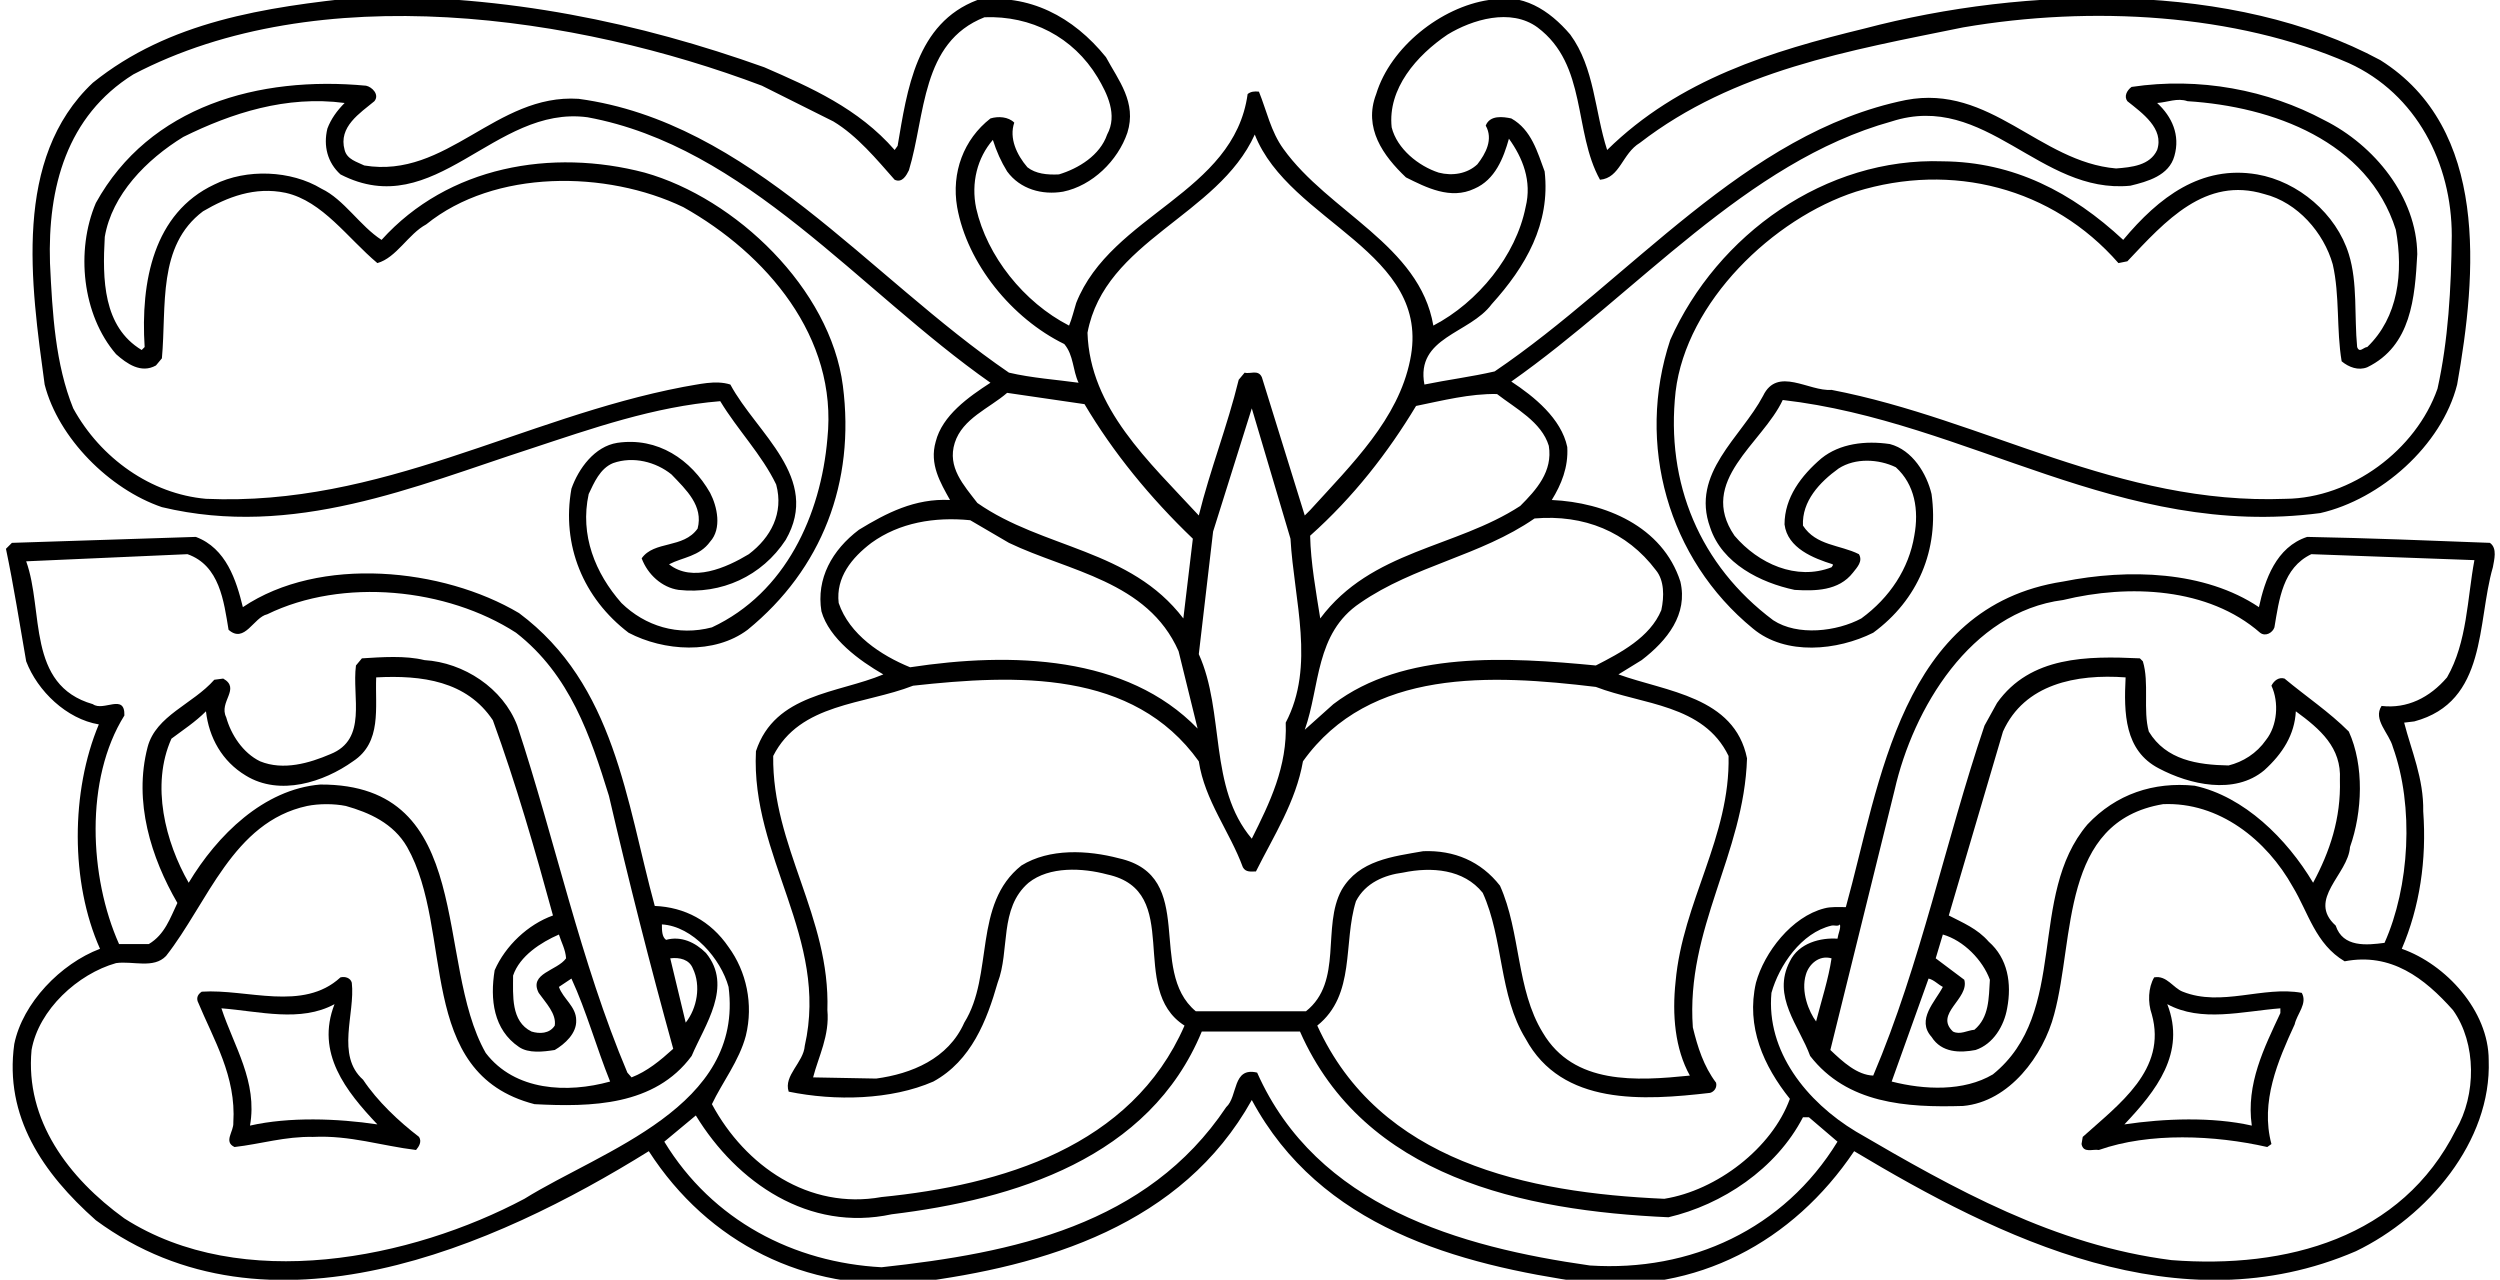 <?xml version="1.0" encoding="UTF-8"?>
<svg xmlns="http://www.w3.org/2000/svg" xmlns:xlink="http://www.w3.org/1999/xlink" width="420pt" height="215pt" viewBox="0 0 420 215" version="1.1">
<g id="surface1">
<path style=" stroke:none;fill-rule:nonzero;fill:rgb(0%,0%,0%);fill-opacity:1;" d="M 366.699 166.602 C 365.102 166 364 163.801 361.898 164.199 C 360.898 165.898 360.801 168.398 361.5 170.398 C 364.102 179.699 356 185.5 349.898 191 L 349.699 192.199 C 350 193.801 351.602 193 352.602 193.199 C 361.102 190.199 372.102 190.699 380.898 192.699 L 381.602 192.199 C 379.699 185.102 382.699 178.199 385.5 172.102 C 385.898 170.301 387.699 168.602 386.699 166.801 C 380.199 165.602 373.199 169.199 366.699 166.602 Z M 383.102 170.199 C 380.398 176 377.301 182.102 378.301 189.102 C 371.699 187.602 363.602 187.898 356.898 188.898 C 362.199 183.301 367.301 176.898 364.102 168.699 C 369.801 171.801 376.699 169.898 383.102 169.398 L 383.102 170.199 "/>
<path style=" stroke:none;fill-rule:nonzero;fill:rgb(0%,0%,0%);fill-opacity:1;" d="M 418.801 95.301 C 419 94.102 419.602 92.102 418.301 91.199 C 408.102 90.801 397.898 90.398 387.602 90.199 C 382.398 91.898 380.5 97.398 379.5 102 C 370.398 95.898 357.602 95.5 346.602 97.699 C 319.301 101.898 315.898 131.5 310.102 152.398 C 308.898 152.398 307.602 152.301 306.5 152.602 C 301 154 296.398 160 295 165.102 C 293.301 172.5 296.301 179.102 300.699 184.602 C 297.699 192.898 288.398 200 279.602 201.398 C 256.602 200.398 231.699 195.199 221.301 172.301 C 227.801 167.102 225.602 158.398 227.801 151.402 C 229.398 148.301 232.602 147 235.699 146.598 C 240.5 145.598 245.898 146 249.102 150 C 252.602 157.699 251.801 167.199 256.301 174.5 C 262.398 185.801 276.102 184.898 287.301 183.602 C 288 183.398 288.5 182.699 288.301 181.898 C 286.199 179.102 285.199 175.898 284.398 172.602 C 283.199 156 293 143.5 293.5 127.402 C 291.398 117 279.898 116.199 271.898 113.301 L 275.801 110.898 C 280.102 107.602 283.602 103.199 282.301 97.699 C 279.301 88.398 269.602 84.398 260.699 84 C 262.301 81.398 263.5 78.5 263.301 75.102 C 262.301 70.301 257.699 66.602 253.898 64.102 C 275.102 49.199 293.301 27.199 317.801 20.398 C 333.602 15.301 342.699 32.699 357.898 31.199 C 360.801 30.5 364.398 29.5 365.301 26.199 C 366.301 22.699 364.898 19.602 362.398 17.301 C 364.102 17.199 365.801 16.398 367.5 17 C 381.801 17.898 397.801 23.699 402.5 38.602 C 403.801 45.801 402.898 53.301 397.699 58.301 C 397.102 58.301 396.398 59.398 396 58.301 C 395.5 53.102 396.102 47.5 394.602 42.699 C 392.5 35.898 386.102 30.5 379.199 29.301 C 369.801 27.699 362.699 33.102 356.699 40.301 C 348.102 32.301 338.301 27.199 326.398 27.102 C 306.699 26.398 288.5 39.398 280.602 57.102 C 274.801 74.602 280.199 93.898 294.5 105.602 C 300 110.199 308.699 109.301 314.699 106.301 C 322.199 100.801 325.801 92.398 324.5 83 C 323.699 79.602 321.301 75.602 317.5 74.602 C 313.398 74 309.102 74.5 306 77 C 302.602 79.898 299.801 83.602 299.801 88.102 C 300.301 92.102 304.699 93.801 307.898 94.801 C 308 95 307.801 95.102 307.699 95.301 C 301.801 97.602 295.398 94.699 291.398 90 C 285.102 80.801 296.102 74.5 299.5 67.199 C 330.801 70.801 356.199 90.602 389.801 86.199 C 399.898 83.898 410.199 74.898 412.801 64.602 C 416.102 46 418.199 21.602 399.898 10.102 C 375.199 -3.199 340.5 -2.398 313.199 4.801 C 297.602 8.602 282.102 13.301 270 25.199 C 267.898 18.699 267.898 11.398 263.801 5.801 C 260.301 1.699 255.699 -1.301 250.102 0 C 242.102 1.199 233.602 7.898 231.199 15.801 C 229 21.5 232.398 26.199 236.199 29.801 C 239.602 31.5 243.699 33.602 247.699 31.699 C 251.199 30.199 252.602 26.5 253.5 23.301 C 255.801 26.5 257.398 30.398 256.301 34.801 C 254.699 42.898 248.301 50.801 240.801 54.699 C 238.5 41.199 223.199 35.602 215.602 25 C 213.5 22.102 212.801 18.602 211.5 15.398 C 210.699 15.301 210.102 15.398 209.602 15.801 C 207.301 32.5 186.699 36 180.801 50.898 C 180.398 52.199 180.102 53.5 179.602 54.699 C 172 50.801 165.801 43 164 35 C 163.102 30.699 164.199 26.5 166.801 23.5 C 167.398 25.398 168.199 27.199 169.199 28.801 C 171.398 31.801 175.102 32.801 178.602 32.199 C 183.5 31.199 187.801 27 189.398 22.301 C 191 17.199 187.898 13.5 185.801 9.602 C 180.301 2.801 172.898 -1.102 164.199 0 C 153.898 3.898 152.398 15.102 150.801 24.5 L 150.301 25.199 C 144.199 18.199 136.199 14.699 128.398 11.301 C 107.398 3.801 85.102 -0.898 60.801 -0.5 C 44.398 1.199 28.398 3.602 15.602 13.898 C 2.102 26.602 5.199 47.699 7.5 64.602 C 9.801 73.602 18.398 82.199 27.199 85.199 C 49.301 90.5 69.699 81.699 89.102 75.398 C 99.398 72 109.898 68.301 121 67.398 C 123.898 72.199 128 76.398 130.398 81.398 C 131.699 86.199 129.5 90.301 125.801 93.102 C 122 95.398 116.301 97.898 112.398 94.801 C 114.699 93.602 117.5 93.5 119.301 91 C 121.301 88.801 120.5 85.102 119.301 82.801 C 116.102 77.199 110.5 73.398 103.699 74.398 C 99.898 75 97.199 78.699 96 82.102 C 94.301 91.602 98 100.5 105.602 106.301 C 111.5 109.398 120 110 125.602 105.801 C 138.102 95.602 143.699 81 141.602 64.801 C 139.5 48.5 123.602 33.301 108.301 29 C 92.699 24.898 75.301 27.898 64.102 40.301 C 60.5 38 57.801 33.5 54 31.699 C 48.898 28.602 41.398 28.301 36 31 C 25.801 35.801 23.602 47.301 24.301 58.301 L 23.801 58.801 C 17.301 54.898 17.199 46.898 17.602 39.801 C 18.801 32.699 24.602 26.801 30.801 23 C 38.898 19 48.102 16 57.898 17.301 C 56.602 18.602 55.602 20 55 21.602 C 54.301 24.5 55 27.301 57.199 29.301 C 73.102 37.5 83 17.602 98.699 19.699 C 125.301 24.602 144.301 48.801 166.398 64.301 C 162.699 66.699 158.301 69.801 157.199 74.199 C 156.102 78 158 81.102 159.602 84 C 153.699 83.699 148.898 86.199 144.301 89 C 139.801 92.398 137.102 97.199 138 102.699 C 139.301 107.301 144.398 111 148.398 113.301 C 140.801 116.5 130.199 116.5 127 126.199 C 126.102 143.902 139.301 157.602 135.199 175.699 C 135 178.5 131.602 180.699 132.5 183.398 C 140.301 185 149.699 184.801 156.801 181.699 C 163.199 178.199 165.801 171.398 167.602 165.102 C 169.699 159.699 167.801 152.602 172.801 148.301 C 176.301 145.5 181.898 145.801 186 146.902 C 199 149.699 189.301 166.102 199 172.301 C 190.102 192.699 168.199 199.102 148.102 201.102 C 135.898 203.301 125.199 195.898 119.602 185.5 C 121.301 181.898 124.199 178.199 125.301 174 C 126.602 168.699 125.398 163.199 122.398 159.102 C 119.398 154.699 115 152.398 110 152.199 C 105.199 134.598 103.301 115 87.199 103 C 74.398 95.398 53.699 93.301 40.801 102 C 39.699 97.5 38 92.102 32.898 90.199 L 2 91.199 L 1 92.199 C 2.301 98.398 3.301 104.801 4.398 111.102 C 6.301 116.098 11.199 120.801 16.602 121.699 C 11.898 132.902 11.801 148.199 16.801 159.398 C 10.199 161.898 3.801 168.5 2.398 175.398 C 0.699 187.602 7.199 197.102 16.102 205 C 45 226.301 83.102 209.5 109 193.398 C 119 208.898 135.398 217 153.602 215.5 C 175.602 212.699 198.602 205.801 210.301 184.801 C 221.801 206.199 244.801 212.398 266.398 215.5 C 285 217.301 301.199 208.699 311.5 193.398 C 335.898 208 366.102 223 395.801 210.199 C 407.801 204.398 418.602 191.801 418.102 178.102 C 418.102 169.801 410.898 162 403.5 159.398 C 406.5 152.398 407.699 144.5 407.102 136.301 C 407.199 130.801 405.102 126.098 403.898 121.402 L 405.602 121.199 C 417.898 117.902 416.102 104.602 418.801 95.301 Z M 278.199 95.801 C 279.602 97.5 279.602 100.199 279.102 102.5 C 277.199 107.102 272.199 109.699 268.102 111.801 C 253.398 110.398 235.801 109.301 224 118.301 L 219.199 122.598 C 221.801 115.301 220.898 106.398 228.5 101.301 C 237.602 95 248.699 93.398 257.801 87.102 C 266.102 86.398 273.301 89.301 278.199 95.801 Z M 250.602 51.102 C 256.301 44.801 260.5 37.602 259.5 28.801 C 258.301 25.602 257.301 21.801 253.898 19.898 C 252.5 19.602 250.301 19.301 249.602 21.102 C 250.898 23.398 249.602 25.801 248.199 27.602 C 246.5 29.199 244 29.602 241.699 29 C 238.301 27.898 234.699 25 233.801 21.398 C 233.102 14.898 238 9.301 243.199 5.801 C 247.301 3.301 253.801 1.301 258.301 4.602 C 266.699 10.898 264.301 22.102 268.801 30.199 C 272.199 29.898 272.5 25.801 275.5 24 C 291.301 11.801 310.699 8.5 329.801 4.602 C 351.398 0.898 375.602 2.301 394.602 10.602 C 406 15.801 411.898 27.5 411.898 39.602 C 411.801 48.5 411.301 57.199 409.5 65.301 C 405.898 75.602 395 83.699 384 83.801 C 355.898 84.898 333.602 70.5 307.699 65.5 C 303.898 65.801 298.602 61.5 296.199 66.5 C 292.5 73.5 284 79.5 287.301 88.602 C 289.301 94.699 295.801 97.898 301.5 99.102 C 304.898 99.301 308.898 99.301 311.301 96.199 C 312 95.301 313 94.301 312.301 93.102 C 309.102 91.5 305.102 91.699 302.898 88.301 C 302.699 84.199 305.699 81 308.898 78.699 C 311.699 76.898 315.602 77.102 318.5 78.5 C 321.699 81.398 322.398 85.699 321.602 90 C 320.699 95.5 317.5 100.398 312.699 103.898 C 308.602 106.102 302 106.898 297.898 104.199 C 285.602 95 279.801 81.199 281.5 65.801 C 283.301 50.699 297.898 36.699 311.801 32.199 C 327.898 27.199 344.801 31.5 355.898 44.199 L 357.398 43.898 C 363.801 37.102 370.5 29.602 380.398 32.602 C 386 34 390.398 39.102 391.898 44.398 C 393.102 49.602 392.5 55.398 393.398 60.699 C 394.602 61.699 396.199 62.301 397.699 61.699 C 405.102 58.102 405.699 50 406.102 42.699 C 406 33.102 398.898 24.398 390.5 20.199 C 381 15.102 369.5 12.898 358.102 14.602 C 357.301 15.199 356.801 16.199 357.398 17 C 359.898 19 363.602 21.602 362.398 25.199 C 361.199 27.801 358.102 28.102 355.5 28.301 C 342.602 27.199 334.398 14.102 320.199 16.801 C 293.102 22.301 274 46.898 251.102 62.398 C 247.199 63.301 243.199 63.801 239.301 64.602 C 237.801 56.602 246.898 56.102 250.602 51.102 Z M 251.5 66.199 C 254.602 68.602 259 70.898 260.199 74.898 C 260.898 79.199 258.102 82.301 255.398 85 C 244.5 92.102 230.398 92.398 221.801 103.898 C 221.102 99.5 220.199 94.5 220.102 90 C 227.398 83.5 233.199 76 237.898 68.199 C 242.301 67.301 247 66.102 251.5 66.199 Z M 210.801 22.602 C 216.602 37.398 240.699 42.301 236.898 60.5 C 234.898 70.398 227.199 77.898 220.102 85.699 L 219.199 86.602 L 212 63.398 C 211.398 62 210 62.898 209.102 62.602 L 208.102 63.801 C 206.199 71.602 203.301 78.898 201.398 86.602 C 193 77.5 183.102 68.602 182.699 55.898 C 185.602 40.398 204.602 36.301 210.801 22.602 Z M 210.301 140.902 C 203 132.301 205.801 119.598 201.398 109.898 L 203.801 89.301 L 210.301 68.602 L 216.801 90.5 C 217.398 100.898 221 111.898 216 121.402 C 216.301 128.801 213.301 134.902 210.301 140.902 Z M 97.199 16.602 C 83.301 15.699 75.102 30.102 61.199 27.801 C 60 27.199 58.301 26.801 57.898 25.199 C 56.801 21.301 60.5 19 62.898 17 C 63.801 15.898 62.5 14.602 61.5 14.398 C 43.5 12.699 25.102 17.801 16.102 34.102 C 12.699 42.102 13.801 52.898 19.5 59.5 C 21.301 61.102 23.699 62.801 26.199 61.398 L 27.199 60.199 C 28 51.398 26.398 41.301 34.102 35.5 C 38.199 33.102 42.801 31.301 48 32.398 C 54.199 33.801 58.398 40 63.398 44.199 C 66.602 43.301 68.602 39.301 71.602 37.699 C 83.102 28.398 101.898 28.602 114.801 34.801 C 128.699 42.602 140.801 56.602 139 73.699 C 137.898 86.5 132 99.602 119.602 105.398 C 113.898 106.898 108.398 105.199 104.398 101.301 C 100 96.301 97.398 89.898 98.898 83 C 99.801 81.102 100.801 78.699 103 77.801 C 106.398 76.602 110.199 77.602 112.801 79.699 C 115.301 82.301 118.199 85 117.199 88.801 C 114.801 92.199 109.898 90.801 107.801 93.801 C 108.801 96.5 111.199 98.699 114 99.102 C 121.199 99.898 128 96.801 132 90.699 C 138 80.301 127.102 72.801 122.699 64.602 C 120.199 63.801 117.301 64.602 114.801 65 C 87.602 70.199 64.102 85.102 34.602 83.801 C 25.398 83 16.898 77 12.301 68.602 C 9.301 61.199 8.801 52.699 8.398 44.199 C 8 31.5 11.199 19.5 22.398 12.5 C 53.5 -3.801 96.801 2.602 128 14.398 L 140 20.398 C 144 22.801 147.301 26.801 150.301 30.199 C 151.602 30.801 152.301 29.398 152.699 28.602 C 155.5 19.398 154.699 7.102 165.398 2.898 C 173.199 2.602 180.301 6.199 184.398 13 C 186 15.699 187.801 19.301 186 22.602 C 184.801 26.102 181.199 28.301 177.898 29.301 C 175.898 29.398 174 29.199 172.602 28.102 C 170.801 26 169.5 23.199 170.398 20.602 C 169.398 19.602 167.699 19.5 166.398 19.898 C 161.898 23.398 159.801 29 160.801 34.801 C 162.5 44.301 170 53.5 178.801 57.801 C 180.398 59.699 180.199 62.199 181.199 64.301 C 177.602 63.801 173.301 63.5 169.5 62.602 C 145.801 46.398 126 20.5 97.199 16.602 Z M 160.398 74.398 C 161.699 70.301 166.199 68.602 169.199 66 L 182.199 67.898 C 187 76 193.199 83.602 200.398 90.5 L 198.801 103.898 C 189.898 92.199 175.199 92.199 164.199 84.5 C 161.898 81.5 159.102 78.5 160.398 74.398 Z M 140.898 101.301 C 140.398 97 143.102 93.699 146.398 91.199 C 151.102 87.801 157 86.801 163 87.398 L 169.5 91.199 C 179.5 96 192.801 97.602 198 109.398 L 201.199 122.402 C 189.301 110.102 170 109.5 152.898 112.102 C 148 110.102 142.699 106.602 140.898 101.301 Z M 188 144.199 C 182.699 142.801 176.301 142.5 171.602 145.402 C 163.398 151.902 167 163.801 162 171.801 C 159.301 177.898 153.102 180.398 147.199 181.199 L 136.602 181 C 137.5 177.5 139.398 174 139 169.699 C 139.5 154 129.699 142.199 129.898 127 C 134.398 118.098 145.199 118.402 153.398 115.199 C 170.699 113.301 190.398 112.5 201.398 127.902 C 202.398 134.5 206.602 139.699 208.801 145.699 C 209.301 146.598 210.199 146.402 211 146.402 C 214 140.402 217.699 134.699 218.898 127.902 C 230.102 112.199 250.602 113.301 268.102 115.402 C 275.898 118.402 286.199 118.301 290.398 127 C 290.699 140.598 282.699 151.5 281.5 164.898 C 280.898 170.5 281.398 176.199 283.898 180.699 C 274.898 181.602 264.398 182.301 259.199 173.5 C 254.699 166.199 255.5 156.602 252 148.801 C 248.801 144.699 244.301 142.801 239.102 143 C 234 143.902 228.301 144.5 225.398 149.5 C 222 155.699 225.699 164.898 219.398 169.898 C 213.199 169.898 207.102 169.898 200.898 169.898 C 192.602 163 201.301 147.199 188 144.199 Z M 20.898 120.199 C 21 116.402 17.398 119.598 15.602 118.301 C 4.398 115.098 7.398 102.602 4.398 94.301 L 31.5 93.102 C 36.898 95 37.602 101 38.398 105.801 C 41.102 108.199 42.602 103.699 44.898 103.199 C 57.602 97 75.102 98.801 86.699 106.301 C 95.801 113.398 99.199 123.699 102.301 133.699 C 105.602 147.902 109.199 162.102 113.102 176.199 C 110.898 178.199 108.699 180 106.102 181 L 105.398 180.199 C 97.5 161.5 93.301 141.301 86.898 121.902 C 84.5 115.598 77.898 111.301 71.301 110.898 C 68.102 110.102 64.102 110.398 60.801 110.602 L 59.801 111.801 C 59.102 117.098 61.801 124.199 55.5 126.699 C 52 128.199 47.602 129.5 43.699 127.902 C 40.801 126.5 38.801 123.402 38 120.5 C 36.699 117.902 40.5 115.699 37.5 114 L 36 114.199 C 32.398 118.301 26.199 120.199 24.801 125.5 C 22.398 134.699 25.398 144.098 29.801 151.699 C 28.602 154.199 27.699 157 25 158.602 L 20 158.602 C 15 147.402 14.199 130.902 20.898 120.199 Z M 112.602 161 C 114.199 160.801 115.801 161.199 116.398 162.699 C 117.801 165.602 117.102 169.398 115.199 171.801 Z M 63.199 113.801 C 70.898 113.398 78.398 114.398 82.801 121 C 86.699 131.699 89.898 142.801 92.898 153.801 C 88.699 155.301 84.898 158.898 83.102 163 C 82.301 167.898 82.898 173 87.199 175.898 C 88.801 177 91.301 176.699 93.199 176.398 C 94.898 175.398 96.898 173.602 96.801 171.398 C 96.801 169.102 94.602 167.801 93.898 165.801 L 96 164.398 C 98.5 169.801 100.199 176 102.5 181.699 C 95.301 183.699 86.5 183.301 81.602 176.898 C 72.898 161.602 80.102 131.699 53.801 131.801 C 44.301 132.598 36.5 140.301 31.699 148.301 C 27.801 141.5 25.301 131.902 28.801 124.098 C 30.801 122.598 32.801 121.301 34.602 119.5 C 35.102 123.902 37.301 127.902 41.301 130.301 C 47 133.801 54.398 131.402 59.301 127.902 C 64.199 124.699 63 118.902 63.199 113.801 Z M 90.5 166.801 C 91.699 168.5 93.5 170.301 93.199 172.301 C 92.301 173.699 90.602 173.699 89.301 173.301 C 85.801 171.602 86.199 167.199 86.199 163.898 C 87.301 160.602 90.898 158.301 93.898 157 C 94.301 158.301 95 159.5 95.102 161 C 93.602 163.102 88.801 163.5 90.5 166.801 Z M 88.102 201.398 C 69.102 211.5 40.602 217.301 20.898 204.699 C 11.5 197.898 4.199 188.199 5.301 176.398 C 6.5 169.602 13.102 163.602 19.5 161.801 C 22.301 161.398 25.801 162.801 27.898 160.602 C 34.898 151.699 39.102 138.098 51.602 135.402 C 53.602 135 56.102 135 58.102 135.402 C 62 136.5 66.102 138.301 68.398 142.301 C 76.398 156.398 69.602 180.301 89.801 185.5 C 99.301 186 110 185.801 116.199 177.398 C 118.398 172.199 123.199 165.699 118.602 160.102 C 116.801 158.301 114.398 157.199 111.898 157.898 C 111.199 157.398 111.199 156.301 111.199 155.301 C 116.398 155.602 121.102 161.102 122.398 165.801 C 125 186 101.301 193.199 88.102 201.398 Z M 267.102 212.602 C 245.301 209.5 221.199 202.699 211.199 180.199 C 207 179.199 208 184.199 206 186 C 192.699 205.898 170.102 210.5 148.102 212.898 C 133.398 212.102 119.699 205.102 111.602 191.801 L 116.898 187.398 C 123.801 198.699 135.898 207 149.801 204 C 170.398 201.5 193.102 194.602 201.898 173.301 L 218.398 173.301 C 229.199 197.801 255.898 203.398 280.301 204.5 C 289.301 202.398 298.398 196.398 302.898 187.699 L 303.898 187.699 L 308.699 191.801 C 299.699 206.5 284 213.699 267.102 212.602 Z M 412.102 169.699 C 416.102 175.301 416 184 412.602 189.801 C 403.5 208 384.102 213.199 364.801 211.699 C 345.199 209.199 328.398 199.801 311.801 190.102 C 303.5 185.102 296.699 176.602 297.602 166.801 C 298.898 162.199 302.602 156.699 307.699 155.5 C 308.199 155.398 308.801 155.699 309.102 155.301 C 309.301 155.898 308.801 156.898 308.699 157.699 C 305.898 157.5 302.199 158.398 300.699 161.5 C 297.602 167.398 302.301 172.398 304.102 177.398 C 310.301 185.398 320.199 186.102 329.801 185.801 C 337.602 185.102 343.301 177.301 345.102 170.398 C 348.602 157.5 346.102 138 363.398 135.098 C 372.801 134.699 380.801 141.098 385.199 149 C 387.801 153.301 389 158.602 393.898 161.5 C 401.699 160 407.301 164.301 412.102 169.699 Z M 307.699 161 C 307.199 164.398 306 168.102 305.102 171.602 C 303.898 170 302.5 166.602 303.398 163.699 C 303.898 162 305.602 160.398 307.699 161 Z M 330 164.602 L 325.199 161 L 326.398 157 C 329.898 158 333.102 161.301 334.301 164.602 C 334.102 167.699 334.199 170.898 331.699 173 C 330.5 173.102 329.301 173.898 328.102 173.301 C 324.898 170.301 330.898 167.801 330 164.602 Z M 326.398 165.801 C 325.102 168.301 321.898 171.301 324.5 174.199 C 326.199 176.898 329.301 176.898 331.898 176.398 C 334.898 175.398 336.699 172.301 337.199 169.398 C 338 165.199 337.301 161 334.102 158.199 C 332.199 156 329.699 155 327.398 153.801 L 336.5 122.902 C 340.102 114.898 348.801 113.199 357.102 113.801 C 356.801 119.801 356.898 126.098 362.699 129.098 C 367.801 131.801 375.398 133.598 380.398 129.402 C 383.5 126.598 385.5 123.402 385.699 119.5 C 389.801 122.5 393.398 125.598 393.102 131 C 393.301 137.5 391.398 143.098 388.602 148.301 C 384.199 140.902 377 133.801 368.699 132 C 361.801 131.301 355.5 133.402 350.699 138.5 C 340.5 150.5 347.699 170.102 334.801 180.5 C 329.898 183.398 323.301 183.102 317.801 181.699 L 324 164.398 C 324.898 164.602 325.602 165.398 326.398 165.801 Z M 402 125.5 C 405.602 135.5 404.801 149 400.602 158.398 C 397.602 158.801 393.602 159.199 392.398 155.5 C 387.5 151.098 394.5 146.902 394.801 142.301 C 396.898 136.402 397.199 128.598 394.602 122.902 C 391.301 119.598 387.398 117 383.801 114 C 382.801 113.699 382 114.398 381.602 115.199 C 382.898 118 382.602 121.902 380.699 124.301 C 379.102 126.598 376.801 128 374.398 128.598 C 369.199 128.5 363.898 127.699 361 122.902 C 360 119.301 361.102 114.699 360 111.102 L 359.5 110.602 C 350.699 110.199 341.102 110.199 335.5 118.098 L 333.398 121.902 C 326.801 141.402 322.699 161.898 314.699 180.699 C 312 180.602 309.602 178.398 307.5 176.398 C 311.102 161.801 314.699 147.301 318.301 132.699 C 321.398 119.098 331 102.801 346.602 100.801 C 357.699 98.102 371 98.699 379.699 106.301 C 380.602 107 381.801 106.301 382.102 105.398 C 382.898 100.699 383.5 95.398 388.301 93.102 L 415.699 94.102 C 414.5 100.5 414.5 107.898 411.102 113.801 C 408.199 117.199 404.398 119.098 400.102 118.598 C 398.602 120.902 401.398 123.199 402 125.5 "/>
<path style=" stroke:none;fill-rule:nonzero;fill:rgb(0%,0%,0%);fill-opacity:1;" d="M 61 181.398 C 56.398 177.301 59.699 170.301 59.102 165.102 C 58.898 164.301 58 164 57.199 164.199 C 50.898 170 41.5 166.102 33.898 166.602 C 33.301 167 33 167.5 33.199 168.199 C 35.898 174.699 39.699 180.801 39.199 188.602 C 39.301 190.102 37.5 191.801 39.398 192.699 C 43.801 192.199 47.898 190.898 52.602 191 C 58.801 190.699 64.102 192.5 69.898 193.199 C 70.398 192.602 70.898 191.801 70.398 191 C 67 188.398 63.398 185 61 181.398 Z M 42 189.102 C 43.301 181.699 39.301 175.801 37.199 169.398 C 43.602 169.898 50.5 171.801 56.199 168.699 C 53 176.898 58.102 183.301 63.398 188.898 C 56.699 187.898 48.602 187.602 42 189.102 "/>
</g>
</svg>
